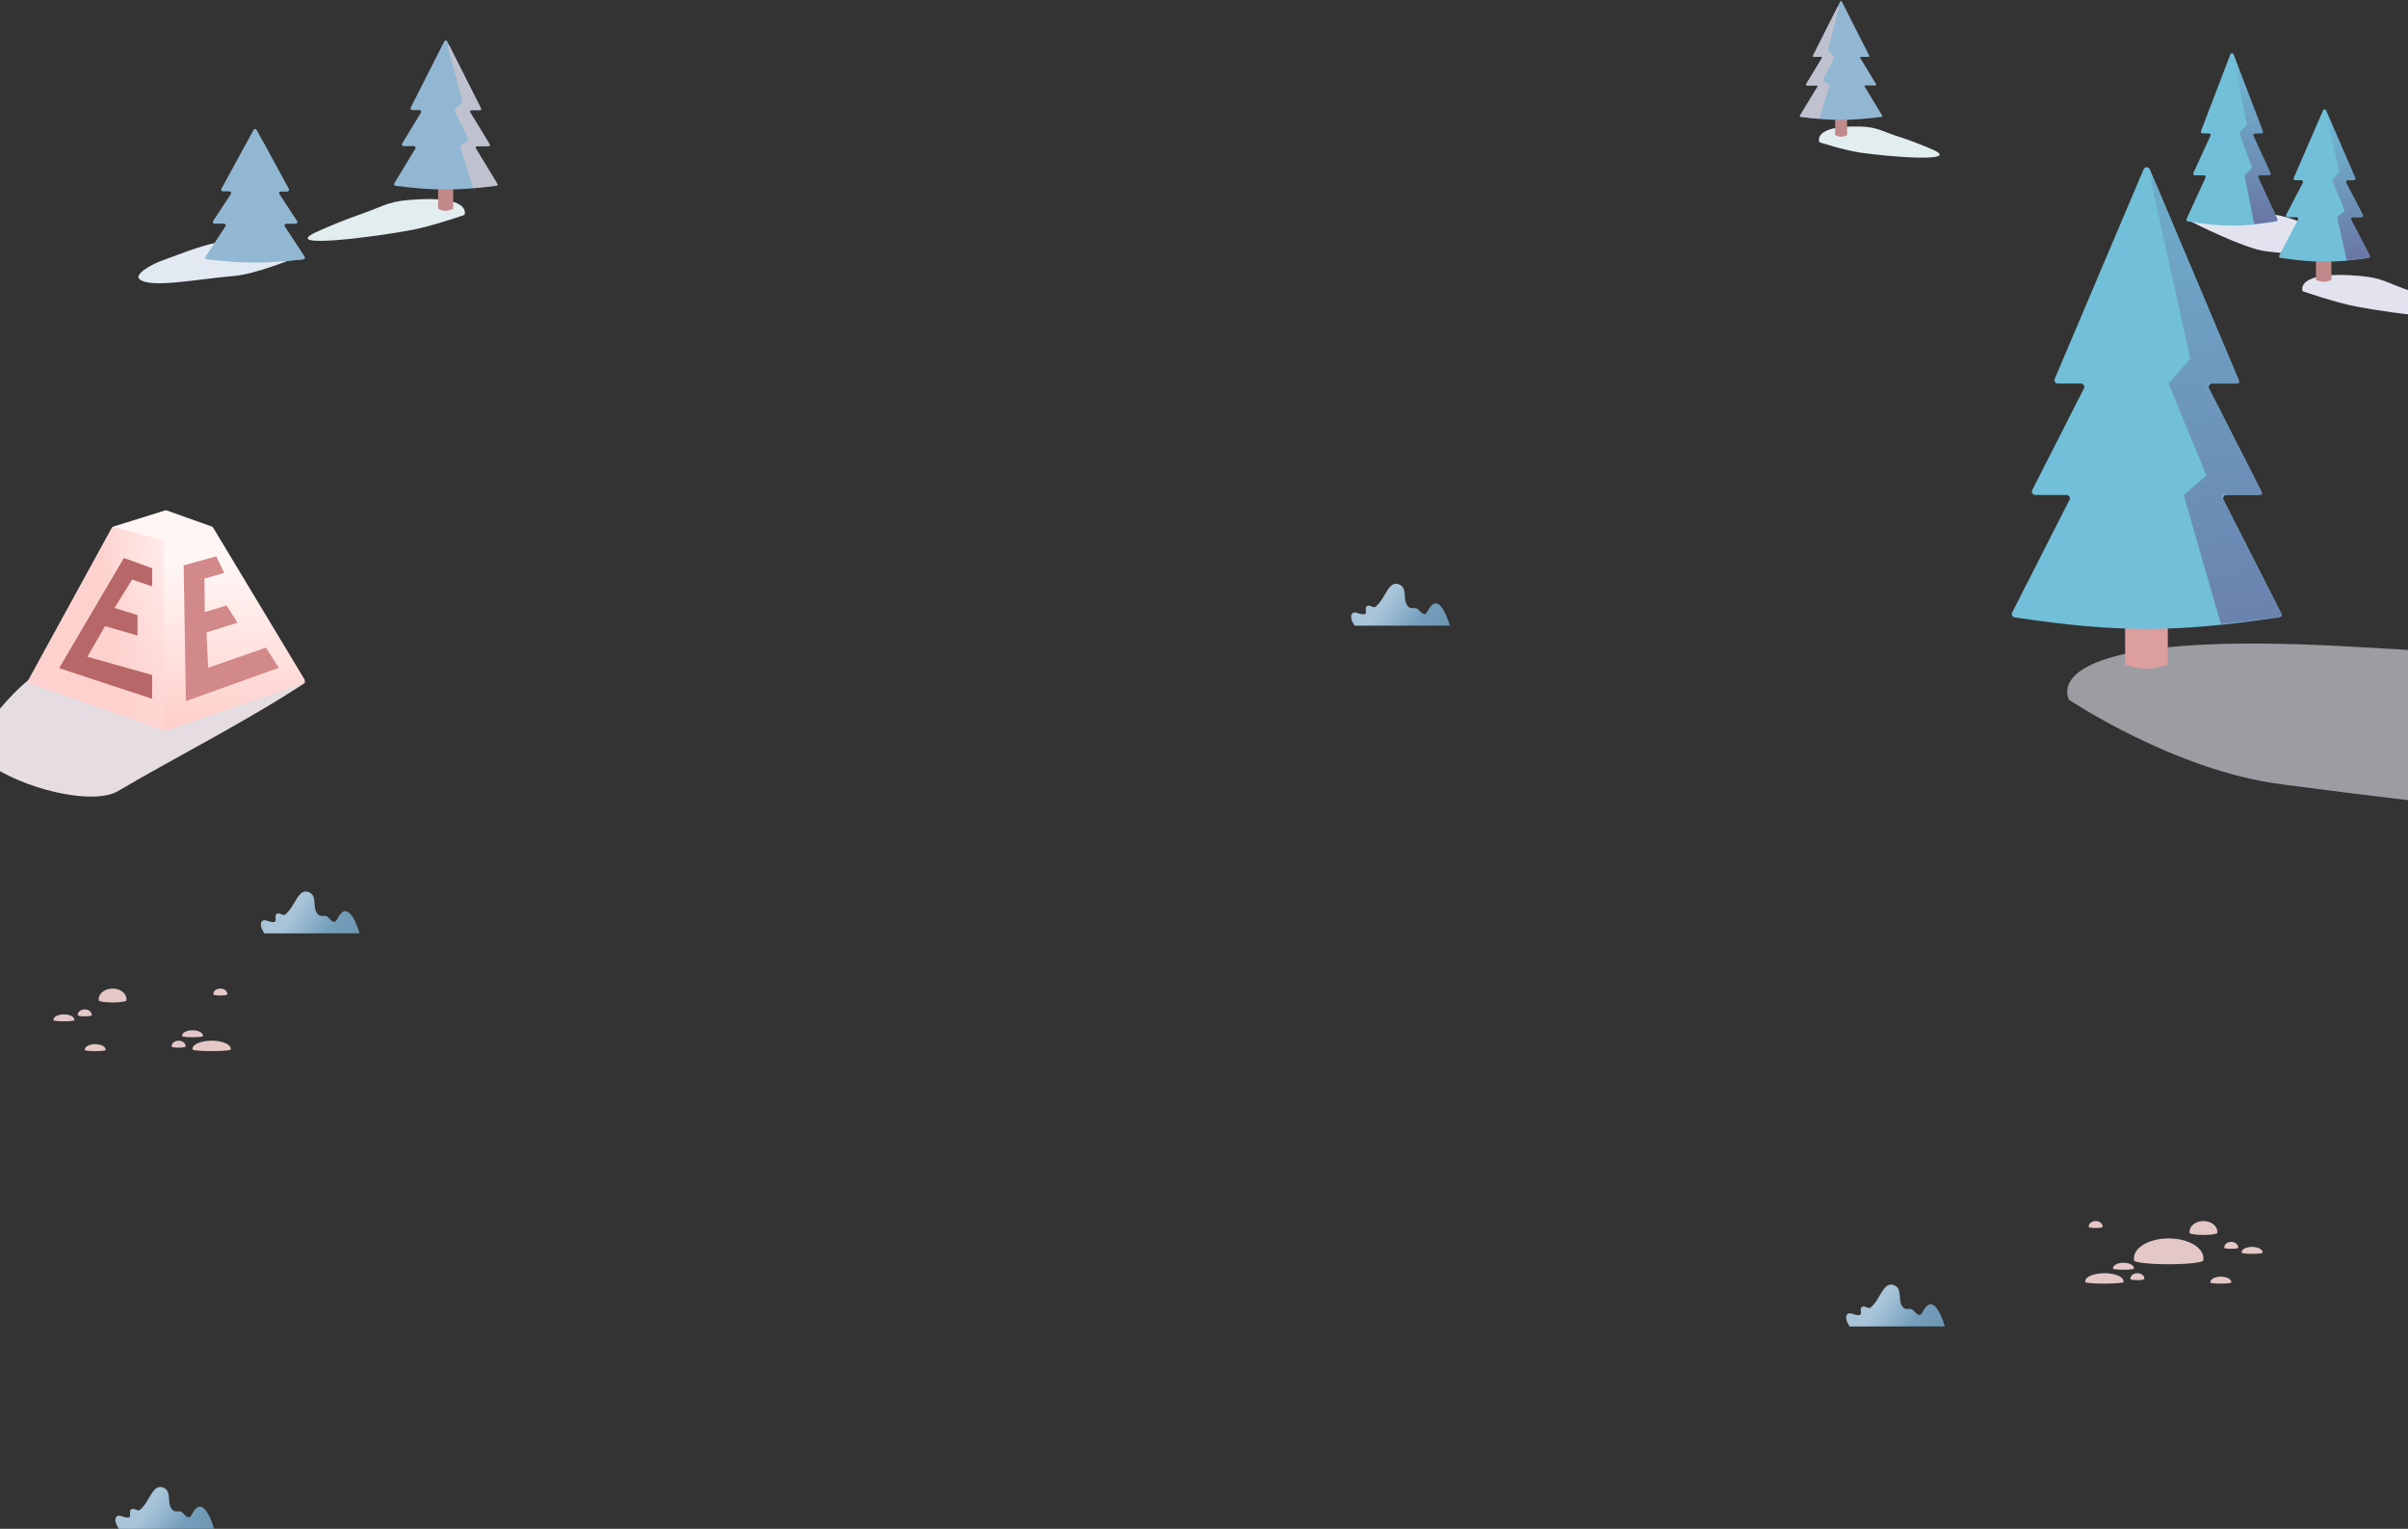 <svg width="1440" height="914" viewBox="0 0 1440 914" fill="none" xmlns="http://www.w3.org/2000/svg">
<rect x="0" y="0" width="1440" height="914" fill="#333333" stroke="none"/>
<path d="M1163 793H1106.09C1106.09 793 1102.86 788.405 1104.43 786.133C1106.16 783.619 1109.34 787.062 1112.25 786.133C1113.69 785.675 1111.89 782.512 1113.44 781.396C1115.02 780.254 1117.28 782.721 1118.42 781.87C1124.62 777.25 1126.2 765.166 1133.12 768.609C1138.11 771.088 1134.24 778.099 1138.34 781.87C1139.8 783.217 1141.86 782.122 1143.32 782.817C1144.9 783.57 1145.91 786.133 1148.06 786.133C1149.72 786.133 1151.5 778.258 1155.65 779.975C1159.95 781.759 1163 793 1163 793Z" fill="url(#paint0_linear)"/>
<path d="M1163 793H1106.09C1106.09 793 1102.86 788.405 1104.43 786.133C1106.16 783.619 1109.34 787.062 1112.25 786.133C1113.69 785.675 1111.89 782.512 1113.44 781.396C1115.02 780.254 1117.28 782.721 1118.42 781.87C1124.62 777.25 1126.2 765.166 1133.12 768.609C1138.11 771.088 1134.24 778.099 1138.34 781.87C1139.8 783.217 1141.86 782.122 1143.32 782.817C1144.9 783.57 1145.91 786.133 1148.06 786.133C1149.72 786.133 1151.5 778.258 1155.65 779.975C1159.95 781.759 1163 793 1163 793Z" fill="url(#paint1_linear)" fill-opacity="0.6"/>
<path d="M128 914H71.089C71.089 914 67.862 909.405 69.429 907.133C71.162 904.619 74.344 908.062 77.254 907.133C78.686 906.675 76.892 903.512 78.44 902.396C80.024 901.254 82.277 903.721 83.42 902.87C89.621 898.25 91.196 886.166 98.122 889.609C103.11 892.088 99.242 899.099 103.339 902.87C104.803 904.217 106.858 903.122 108.318 903.817C109.9 904.57 110.905 907.133 113.061 907.133C114.721 907.133 116.503 899.258 120.649 900.975C124.954 902.759 128 914 128 914Z" fill="url(#paint2_linear)"/>
<path d="M128 914H71.089C71.089 914 67.862 909.405 69.429 907.133C71.162 904.619 74.344 908.062 77.254 907.133C78.686 906.675 76.892 903.512 78.44 902.396C80.024 901.254 82.277 903.721 83.42 902.87C89.621 898.25 91.196 886.166 98.122 889.609C103.11 892.088 99.242 899.099 103.339 902.87C104.803 904.217 106.858 903.122 108.318 903.817C109.9 904.57 110.905 907.133 113.061 907.133C114.721 907.133 116.503 899.258 120.649 900.975C124.954 902.759 128 914 128 914Z" fill="url(#paint3_linear)" fill-opacity="0.6"/>
<path d="M867 374H810.089C810.089 374 806.862 369.405 808.429 367.133C810.162 364.619 813.344 368.062 816.254 367.133C817.686 366.675 815.892 363.512 817.44 362.396C819.024 361.254 821.277 363.721 822.42 362.87C828.621 358.25 830.196 346.166 837.122 349.609C842.11 352.088 838.242 359.099 842.339 362.87C843.803 364.217 845.858 363.122 847.318 363.817C848.9 364.57 849.905 367.133 852.061 367.133C853.721 367.133 855.503 359.258 859.649 360.975C863.954 362.759 867 374 867 374Z" fill="url(#paint4_linear)"/>
<path d="M867 374H810.089C810.089 374 806.862 369.405 808.429 367.133C810.162 364.619 813.344 368.062 816.254 367.133C817.686 366.675 815.892 363.512 817.44 362.396C819.024 361.254 821.277 363.721 822.42 362.87C828.621 358.25 830.196 346.166 837.122 349.609C842.11 352.088 838.242 359.099 842.339 362.87C843.803 364.217 845.858 363.122 847.318 363.817C848.9 364.57 849.905 367.133 852.061 367.133C853.721 367.133 855.503 359.258 859.649 360.975C863.954 362.759 867 374 867 374Z" fill="url(#paint5_linear)" fill-opacity="0.6"/>
<path d="M215 558H158.089C158.089 558 154.862 553.405 156.429 551.133C158.162 548.619 161.344 552.062 164.254 551.133C165.686 550.675 163.892 547.512 165.44 546.396C167.024 545.254 169.277 547.721 170.42 546.87C176.621 542.25 178.196 530.166 185.122 533.609C190.11 536.088 186.242 543.099 190.339 546.87C191.803 548.217 193.858 547.122 195.318 547.817C196.9 548.57 197.905 551.133 200.061 551.133C201.721 551.133 203.503 543.258 207.649 544.975C211.954 546.759 215 558 215 558Z" fill="url(#paint6_linear)"/>
<path d="M215 558H158.089C158.089 558 154.862 553.405 156.429 551.133C158.162 548.619 161.344 552.062 164.254 551.133C165.686 550.675 163.892 547.512 165.44 546.396C167.024 545.254 169.277 547.721 170.42 546.87C176.621 542.25 178.196 530.166 185.122 533.609C190.11 536.088 186.242 543.099 190.339 546.87C191.803 548.217 193.858 547.122 195.318 547.817C196.9 548.57 197.905 551.133 200.061 551.133C201.721 551.133 203.503 543.258 207.649 544.975C211.954 546.759 215 558 215 558Z" fill="url(#paint7_linear)" fill-opacity="0.6"/>
<g style="mix-blend-mode:multiply">
<path d="M188.46 139.052C194.853 136 207.811 130.755 214.499 128.489C228.574 123.721 230.999 120.71 244.624 119.551C282.847 116.301 277.776 128.489 277.776 128.489C277.776 128.489 259.002 135.043 246.574 137.427C224.246 141.711 167.822 148.908 188.46 139.052Z" fill="#E2EDEF"/>
</g>
<path d="M261.999 113H270.999V124.869C267.484 126.415 265.514 126.339 261.999 124.869V113Z" fill="#C18989"/>
<path d="M265.657 24.766C266.028 24.034 267.073 24.035 267.442 24.768L287.401 64.371C287.736 65.036 287.253 65.821 286.508 65.821H282.131C281.351 65.821 280.871 66.674 281.276 67.341L292.521 85.838C292.926 86.504 292.446 87.357 291.667 87.357H285.473C284.693 87.357 284.213 88.21 284.618 88.876L297.202 109.585C297.578 110.203 297.188 111.003 296.471 111.095C273.323 114.063 259.682 114.035 236.529 111.093C235.812 111.002 235.421 110.201 235.797 109.584L248.38 88.876C248.785 88.21 248.305 87.357 247.526 87.357H241.331C240.552 87.357 240.072 86.504 240.477 85.838L251.722 67.341C252.127 66.674 251.647 65.821 250.867 65.821H246.494C245.748 65.821 245.265 65.035 245.602 64.37L265.657 24.766Z" fill="#92B7D2"/>
<path d="M283.406 112.456C283.169 112.481 282.947 112.336 282.876 112.109L275.208 87.702C275.143 87.496 275.219 87.271 275.395 87.146L280.013 83.848C280.212 83.705 280.279 83.44 280.17 83.22L271.757 66.152C271.66 65.955 271.703 65.718 271.862 65.567L276.414 61.267C276.547 61.142 276.601 60.953 276.554 60.776L267.777 27.632C267.624 27.051 268.437 26.742 268.707 27.279L287.765 65.096C287.933 65.428 287.691 65.82 287.319 65.82H281.241C280.851 65.82 280.611 66.247 280.814 66.58L292.982 86.597C293.185 86.93 292.945 87.356 292.555 87.356H284.583C284.193 87.356 283.953 87.783 284.156 88.116L297.589 110.222C297.78 110.536 297.579 110.94 297.215 110.979L283.406 112.456Z" fill="#BFC2CE"/>
<g style="mix-blend-mode:multiply">
<path d="M1156.34 89.698C1151.31 87.382 1141.19 83.501 1135.99 81.879C1125.04 78.466 1123.03 75.988 1112.63 75.667C1083.45 74.767 1087.99 85.034 1087.99 85.034C1087.99 85.034 1102.6 89.754 1112.16 91.193C1129.34 93.777 1172.55 97.175 1156.34 89.698Z" fill="#E2EDEF"/>
</g>
<path d="M1104.57 71.429H1097.43V80.849C1100.22 82.075 1101.78 82.015 1104.57 80.849V71.429Z" fill="#C18989"/>
<path d="M1101.41 0.883C1101.22 0.517 1100.7 0.518 1100.51 0.884L1084.2 33.26C1084.03 33.593 1084.27 33.985 1084.64 33.985H1089.12C1089.51 33.985 1089.75 34.412 1089.54 34.745L1080.08 50.317C1079.87 50.651 1080.11 51.077 1080.5 51.077H1086.46C1086.85 51.077 1087.09 51.504 1086.89 51.837L1076.4 69.104C1076.21 69.412 1076.41 69.813 1076.77 69.859C1095.56 72.292 1106.44 72.269 1125.23 69.858C1125.59 69.812 1125.79 69.412 1125.6 69.103L1115.11 51.837C1114.91 51.504 1115.15 51.077 1115.54 51.077H1121.5C1121.89 51.077 1122.13 50.651 1121.92 50.317L1112.46 34.745C1112.25 34.412 1112.49 33.985 1112.88 33.985H1117.35C1117.73 33.985 1117.97 33.592 1117.8 33.259L1101.41 0.883Z" fill="#92B7D2"/>
<path d="M1087.5 70.988C1087.73 71.013 1087.96 70.868 1088.03 70.641L1094.06 51.422C1094.13 51.216 1094.05 50.991 1093.88 50.866L1090.35 48.343C1090.15 48.2 1090.08 47.935 1090.19 47.715L1096.79 34.316C1096.89 34.119 1096.85 33.882 1096.69 33.731L1093.17 30.413C1093.04 30.287 1092.99 30.099 1093.03 29.922L1099.73 4.632C1099.89 4.051 1099.07 3.742 1098.8 4.279L1084.2 33.26C1084.03 33.592 1084.27 33.984 1084.64 33.984H1089.12C1089.51 33.984 1089.75 34.411 1089.54 34.744L1080.08 50.317C1079.87 50.65 1080.11 51.077 1080.5 51.077H1086.46C1086.85 51.077 1087.09 51.503 1086.89 51.836L1076.41 69.085C1076.22 69.398 1076.42 69.803 1076.78 69.842L1087.5 70.988Z" fill="#BFC2CE"/>
<g style="mix-blend-mode:multiply">
<path d="M83.499 167C79.961 164.22 89.999 158 98.999 155C106.499 152.5 126.213 143.709 139.884 144.009C178.236 144.852 174.499 155 174.499 155C174.499 155 152.496 163.954 139.884 165C117.227 166.88 90.499 172.5 83.499 167Z" fill="#E2E9F2"/>
</g>
<path d="M151.67 77.609C152.05 76.914 153.048 76.915 153.426 77.611L172.641 112.929C173.003 113.595 172.521 114.407 171.762 114.407H167.765C166.97 114.407 166.493 115.29 166.929 115.955L177.573 132.174C178.009 132.839 177.532 133.722 176.737 133.722H171.001C170.205 133.722 169.728 134.606 170.165 135.271L182.116 153.488C182.522 154.108 182.131 154.941 181.394 155.028C159.099 157.67 145.906 157.645 123.606 155.026C122.869 154.94 122.477 154.107 122.884 153.487L134.833 135.271C135.27 134.606 134.793 133.722 133.997 133.722H128.261C127.466 133.722 126.989 132.839 127.425 132.174L138.069 115.955C138.505 115.29 138.028 114.407 137.233 114.407H133.24C132.48 114.407 131.998 113.593 132.362 112.927L151.67 77.609Z" fill="#92B7D2"/>
<path d="M169.266 156.195C168.803 156.241 168.37 155.961 168.22 155.521L161.075 134.452C160.929 134.022 161.091 133.547 161.47 133.296L165.161 130.855C165.591 130.571 165.734 130.006 165.492 129.551L157.805 115.106C157.587 114.696 157.68 114.19 158.03 113.884L161.832 110.557C162.123 110.302 162.241 109.902 162.135 109.53L155.04 84.713C154.712 83.564 156.31 82.911 156.88 83.96L172.641 112.928C173.003 113.594 172.521 114.406 171.762 114.406H167.765C166.97 114.406 166.493 115.29 166.929 115.955L177.573 132.173C178.009 132.838 177.532 133.722 176.737 133.722H171.001C170.205 133.722 169.728 134.605 170.165 135.27L182.093 153.453C182.505 154.082 182.103 154.923 181.356 154.997L169.266 156.195Z" fill="#92B7D2"/>
<g style="mix-blend-mode:multiply">
<path d="M1468.58 184.926C1462.02 181.794 1448.73 176.415 1441.87 174.092C1427.43 169.202 1424.95 166.112 1410.97 164.924C1371.77 161.591 1376.97 174.092 1376.97 174.092C1376.97 174.092 1396.23 180.813 1408.97 183.259C1431.87 187.653 1489.75 195.034 1468.58 184.926Z" fill="#E2E3EF"/>
</g>
<g style="mix-blend-mode:multiply">
<path d="M1399.17 143.913C1393.09 139.518 1390.71 139.976 1382.27 135.766C1368.42 128.866 1358.7 127.418 1344.31 126.735C1303.93 124.819 1309.29 132.006 1309.29 132.006C1309.29 132.006 1342.18 148.86 1355.31 150.267C1374.62 152.335 1418.56 157.912 1399.17 143.913Z" fill="#E2E3EF"/>
</g>
<path d="M1384.95 156.154H1394.18V167.391C1390.57 168.854 1388.55 168.782 1384.95 167.391V156.154Z" fill="#C18989"/>
<path d="M1389.2 65.965C1389.55 65.161 1390.69 65.162 1391.04 65.966L1408.49 106.369C1408.78 107.029 1408.29 107.765 1407.57 107.765H1403.9C1403.15 107.765 1402.67 108.562 1403.02 109.228L1413 128.391C1413.35 129.057 1412.87 129.854 1412.12 129.854H1406.84C1406.09 129.854 1405.61 130.65 1405.95 131.315L1417.12 152.758C1417.44 153.366 1417.06 154.105 1416.38 154.207C1396.06 157.251 1384.1 157.134 1363.78 154.2C1363.1 154.102 1362.72 153.36 1363.03 152.751L1374.2 131.315C1374.54 130.65 1374.06 129.854 1373.31 129.854H1368.04C1367.29 129.854 1366.8 129.057 1367.15 128.391L1377.14 109.228C1377.48 108.562 1377 107.765 1376.25 107.765H1372.58C1371.86 107.765 1371.38 107.028 1371.67 106.367L1389.2 65.965Z" fill="#71BFD8"/>
<path d="M1404.3 155.539C1403.79 155.597 1403.32 155.263 1403.21 154.764L1397.77 130.449C1397.69 130.083 1397.82 129.702 1398.11 129.462L1401.69 126.476C1402.03 126.194 1402.14 125.724 1401.97 125.318L1394.8 108.353C1394.65 107.994 1394.72 107.58 1394.98 107.292L1398.63 103.271C1398.85 103.029 1398.94 102.696 1398.87 102.378L1392.51 74.384C1392.24 73.198 1393.92 72.65 1394.41 73.766L1408.49 106.368C1408.78 107.028 1408.29 107.765 1407.57 107.765H1403.9C1403.15 107.765 1402.67 108.561 1403.02 109.227L1413 128.391C1413.35 129.056 1412.87 129.853 1412.12 129.853H1406.84C1406.09 129.853 1405.61 130.649 1405.95 131.315L1417.1 152.706C1417.42 153.328 1417.02 154.081 1416.32 154.161L1404.3 155.539Z" fill="url(#paint8_linear)"/>
<path d="M1333.8 32.443C1334.13 31.586 1335.34 31.587 1335.67 32.445L1353.19 78.4C1353.44 79.055 1352.96 79.757 1352.26 79.757H1348.43C1347.7 79.757 1347.22 80.512 1347.52 81.175L1357.73 103.363C1358.03 104.025 1357.55 104.781 1356.82 104.781H1351.37C1350.64 104.781 1350.16 105.536 1350.46 106.198L1361.84 130.952C1362.12 131.549 1361.75 132.244 1361.1 132.354C1340.69 135.825 1328.71 135.692 1308.3 132.347C1307.65 132.241 1307.27 131.543 1307.55 130.944L1318.92 106.198C1319.23 105.536 1318.74 104.781 1318.01 104.781H1312.56C1311.84 104.781 1311.35 104.025 1311.66 103.363L1321.86 81.175C1322.17 80.512 1321.68 79.757 1320.95 79.757H1317.13C1316.43 79.757 1315.94 79.054 1316.19 78.399L1333.8 32.443Z" fill="#71BFD8"/>
<path d="M1348.95 133.875C1348.43 133.943 1347.95 133.594 1347.84 133.077L1342.36 105.322C1342.29 104.984 1342.4 104.636 1342.65 104.401L1346.39 100.871C1346.69 100.595 1346.78 100.171 1346.64 99.795L1339.37 80.287C1339.25 79.958 1339.31 79.588 1339.53 79.313L1343.31 74.592C1343.49 74.362 1343.56 74.061 1343.51 73.771L1337.09 41.747C1336.85 40.545 1338.57 40.048 1339.01 41.195L1353.19 78.4C1353.44 79.054 1352.96 79.756 1352.26 79.756H1348.43C1347.7 79.756 1347.22 80.511 1347.52 81.174L1357.73 103.362C1358.03 104.024 1357.55 104.78 1356.82 104.78H1351.37C1350.64 104.78 1350.16 105.535 1350.46 106.197L1361.82 130.897C1362.1 131.509 1361.7 132.219 1361.04 132.306L1348.95 133.875Z" fill="url(#paint9_linear)"/>
<g style="mix-blend-mode:multiply">
<path d="M1608.75 494C1648.48 494 1581.72 428.398 1548.44 418.406C1442.79 386.692 1477.87 390.803 1407.81 386.692C1211.28 375.16 1237.35 418.406 1237.35 418.406C1237.35 418.406 1299.93 460.388 1363.83 468.849C1478.63 484.049 1582.66 494 1608.75 494Z" fill="#E2E3EF" fill-opacity="0.6"/>
</g>
<path d="M1270.83 373.467H1296.37V397.465C1286.4 400.59 1280.81 400.437 1270.83 397.465V373.467Z" fill="#DD9E9E"/>
<path d="M1281.89 101.204C1282.58 99.577 1284.89 99.579 1285.57 101.207L1338.47 226.511C1339.02 227.83 1338.06 229.289 1336.63 229.289H1322.75C1321.26 229.289 1320.29 230.866 1320.97 232.197L1351.92 292.987C1352.6 294.318 1351.63 295.895 1350.14 295.895H1331.41C1329.92 295.895 1328.95 297.471 1329.63 298.802L1363.95 366.229C1364.56 367.444 1363.79 368.911 1362.44 369.113C1300.53 378.393 1265.1 378.154 1204.76 369.112C1203.41 368.91 1202.64 367.443 1203.26 366.228L1237.58 298.802C1238.25 297.471 1237.29 295.895 1235.79 295.895H1217.06C1215.57 295.895 1214.6 294.318 1215.28 292.987L1246.23 232.197C1246.91 230.866 1245.94 229.289 1244.45 229.289H1230.58C1229.15 229.289 1228.18 227.827 1228.74 226.508L1281.89 101.204Z" fill="#71BFD8"/>
<path d="M1328.99 373.123C1328.5 373.183 1328.05 372.879 1327.91 372.407L1306.06 296.511C1305.95 296.134 1306.07 295.728 1306.37 295.474L1318.95 284.749C1319.28 284.468 1319.39 284.006 1319.23 283.606L1297.04 229.864C1296.89 229.511 1296.96 229.105 1297.21 228.819L1309.51 214.956C1309.72 214.716 1309.81 214.389 1309.74 214.076L1286.12 107.601C1285.86 106.412 1287.54 105.874 1288.02 106.996L1339.05 227.898C1339.33 228.557 1338.85 229.287 1338.13 229.287H1321.12C1320.37 229.287 1319.89 230.075 1320.23 230.74L1352.66 294.438C1353 295.104 1352.52 295.892 1351.77 295.892H1329.78C1329.03 295.892 1328.55 296.68 1328.89 297.346L1364.55 367.421C1364.87 368.039 1364.47 368.782 1363.78 368.867L1328.99 373.123Z" fill="url(#paint10_linear)"/>
<path d="M1353 748.638C1353 748.708 1353 748.778 1352.99 748.847C1352.98 748.884 1353 748.921 1353 748.957C1353 749.311 1350.21 749.597 1346.77 749.597C1343.32 749.597 1340.53 749.311 1340.53 748.957C1340.53 748.921 1340.55 748.884 1340.54 748.847C1340.54 748.778 1340.53 748.708 1340.53 748.638C1340.53 746.872 1343.32 745.44 1346.77 745.44C1350.21 745.44 1353 746.872 1353 748.638Z" fill="#E4C7C7"/>
<path d="M1317.67 752.269C1317.67 752.53 1317.65 752.79 1317.62 753.047C1317.61 753.183 1317.67 753.319 1317.67 753.457C1317.67 754.769 1308.36 755.832 1296.88 755.832C1285.41 755.832 1276.1 754.769 1276.1 753.457C1276.1 753.319 1276.16 753.183 1276.14 753.047C1276.11 752.789 1276.1 752.53 1276.1 752.269C1276.1 745.71 1285.41 740.392 1296.88 740.392C1308.36 740.392 1317.67 745.71 1317.67 752.269Z" fill="#E4C7C7"/>
<path d="M1338.45 745.668C1338.45 745.739 1338.45 745.808 1338.44 745.878C1338.44 745.914 1338.45 745.951 1338.45 745.988C1338.45 746.341 1336.59 746.628 1334.3 746.628C1332 746.628 1330.14 746.341 1330.14 745.988C1330.14 745.951 1330.15 745.914 1330.15 745.878C1330.14 745.808 1330.14 745.739 1330.14 745.668C1330.14 743.902 1332 742.471 1334.3 742.471C1336.59 742.471 1338.45 743.902 1338.45 745.668Z" fill="#E4C7C7"/>
<path d="M1276.1 758.139C1276.1 758.209 1276.1 758.279 1276.09 758.348C1276.08 758.385 1276.1 758.422 1276.1 758.459C1276.1 758.812 1273.31 759.098 1269.87 759.098C1266.42 759.098 1263.63 758.812 1263.63 758.459C1263.63 758.422 1263.65 758.385 1263.64 758.348C1263.63 758.279 1263.63 758.209 1263.63 758.139C1263.63 756.373 1266.42 754.941 1269.87 754.941C1273.31 754.941 1276.1 756.373 1276.1 758.139Z" fill="#E4C7C7"/>
<path d="M1257.39 733.198C1257.39 733.268 1257.39 733.338 1257.39 733.407C1257.38 733.444 1257.39 733.48 1257.39 733.517C1257.39 733.871 1255.53 734.157 1253.24 734.157C1250.94 734.157 1249.08 733.871 1249.08 733.517C1249.08 733.48 1249.09 733.444 1249.09 733.407C1249.08 733.338 1249.08 733.268 1249.08 733.198C1249.08 731.432 1250.94 730 1253.24 730C1255.53 730 1257.39 731.432 1257.39 733.198Z" fill="#E4C7C7"/>
<path d="M1282.34 764.374C1282.34 764.444 1282.33 764.514 1282.33 764.583C1282.32 764.62 1282.34 764.657 1282.34 764.694C1282.34 765.047 1280.47 765.333 1278.18 765.333C1275.88 765.333 1274.02 765.047 1274.02 764.694C1274.02 764.657 1274.03 764.62 1274.03 764.583C1274.02 764.514 1274.02 764.444 1274.02 764.374C1274.02 762.608 1275.88 761.177 1278.18 761.177C1280.47 761.177 1282.34 762.608 1282.34 764.374Z" fill="#E4C7C7"/>
<path d="M1334.3 766.453C1334.3 766.523 1334.29 766.593 1334.28 766.662C1334.28 766.699 1334.3 766.735 1334.3 766.772C1334.3 767.125 1331.5 767.412 1328.06 767.412C1324.62 767.412 1321.83 767.125 1321.83 766.772C1321.83 766.735 1321.84 766.699 1321.84 766.662C1321.83 766.593 1321.83 766.523 1321.83 766.453C1321.83 764.687 1324.62 763.255 1328.06 763.255C1331.5 763.255 1334.3 764.687 1334.3 766.453Z" fill="#E4C7C7"/>
<path d="M1269.86 765.973C1269.86 766.078 1269.86 766.183 1269.84 766.287C1269.83 766.342 1269.86 766.397 1269.86 766.453C1269.86 766.982 1264.75 767.412 1258.43 767.412C1252.12 767.412 1247 766.982 1247 766.453C1247 766.397 1247.03 766.342 1247.03 766.287C1247.01 766.183 1247 766.078 1247 765.973C1247 763.324 1252.12 761.177 1258.43 761.177C1264.75 761.177 1269.86 763.324 1269.86 765.973Z" fill="#E4C7C7"/>
<path d="M1325.98 736.395C1325.98 736.536 1325.98 736.676 1325.96 736.814C1325.96 736.887 1325.98 736.961 1325.98 737.035C1325.98 737.741 1322.26 738.314 1317.67 738.314C1313.08 738.314 1309.35 737.741 1309.35 737.035C1309.35 736.961 1309.38 736.887 1309.37 736.814C1309.36 736.676 1309.35 736.536 1309.35 736.395C1309.35 732.863 1313.08 730 1317.67 730C1322.26 730 1325.98 732.863 1325.98 736.395Z" fill="#E4C7C7"/>
<path d="M32 609.638C32 609.708 32.005 609.778 32.013 609.847C32.018 609.884 32 609.92 32 609.957C32 610.311 34.792 610.597 38.235 610.597C41.679 610.597 44.471 610.311 44.471 609.957C44.471 609.92 44.453 609.884 44.458 609.847C44.466 609.778 44.471 609.708 44.471 609.638C44.471 607.872 41.679 606.44 38.235 606.44C34.792 606.44 32 607.872 32 609.638Z" fill="#E4C7C7"/>
<path d="M46.55 606.668C46.55 606.739 46.553 606.808 46.558 606.878C46.561 606.914 46.55 606.951 46.55 606.988C46.55 607.341 48.411 607.627 50.706 607.627C53.002 607.627 54.863 607.341 54.863 606.988C54.863 606.951 54.851 606.914 54.855 606.878C54.86 606.808 54.863 606.739 54.863 606.668C54.863 604.902 53.002 603.471 50.706 603.471C48.411 603.471 46.55 604.902 46.55 606.668Z" fill="#E4C7C7"/>
<path d="M108.902 619.139C108.902 619.209 108.907 619.279 108.916 619.348C108.92 619.385 108.902 619.422 108.902 619.459C108.902 619.812 111.694 620.098 115.138 620.098C118.581 620.098 121.373 619.812 121.373 619.459C121.373 619.422 121.355 619.385 121.36 619.348C121.369 619.279 121.373 619.209 121.373 619.139C121.373 617.373 118.581 615.941 115.138 615.941C111.694 615.941 108.902 617.373 108.902 619.139Z" fill="#E4C7C7"/>
<path d="M127.608 594.198C127.608 594.268 127.611 594.338 127.617 594.407C127.62 594.444 127.608 594.48 127.608 594.517C127.608 594.871 129.469 595.157 131.765 595.157C134.061 595.157 135.922 594.871 135.922 594.517C135.922 594.48 135.91 594.444 135.913 594.407C135.919 594.338 135.922 594.268 135.922 594.198C135.922 592.432 134.061 591 131.765 591C129.469 591 127.608 592.432 127.608 594.198Z" fill="#E4C7C7"/>
<path d="M102.667 625.374C102.667 625.444 102.67 625.514 102.676 625.583C102.679 625.62 102.667 625.657 102.667 625.694C102.667 626.047 104.528 626.333 106.824 626.333C109.119 626.333 110.98 626.047 110.98 625.694C110.98 625.657 110.969 625.62 110.972 625.583C110.978 625.514 110.98 625.444 110.98 625.374C110.98 623.608 109.119 622.176 106.824 622.176C104.528 622.176 102.667 623.608 102.667 625.374Z" fill="#E4C7C7"/>
<path d="M50.705 627.452C50.705 627.523 50.71 627.593 50.718 627.662C50.723 627.699 50.705 627.735 50.705 627.772C50.705 628.125 53.497 628.412 56.941 628.412C60.384 628.412 63.176 628.125 63.176 627.772C63.176 627.735 63.158 627.699 63.163 627.662C63.171 627.593 63.176 627.523 63.176 627.452C63.176 625.686 60.384 624.255 56.941 624.255C53.497 624.255 50.705 625.686 50.705 627.452Z" fill="#E4C7C7"/>
<path d="M115.137 626.973C115.137 627.078 115.145 627.183 115.161 627.287C115.17 627.342 115.137 627.397 115.137 627.452C115.137 627.982 120.255 628.412 126.569 628.412C132.882 628.412 138 627.982 138 627.452C138 627.397 137.967 627.342 137.976 627.287C137.992 627.183 138 627.078 138 626.973C138 624.324 132.882 622.176 126.569 622.176C120.255 622.176 115.137 624.324 115.137 626.973Z" fill="#E4C7C7"/>
<path d="M59.019 597.395C59.019 597.536 59.025 597.675 59.037 597.814C59.043 597.887 59.019 597.961 59.019 598.035C59.019 598.741 62.741 599.314 67.333 599.314C71.924 599.314 75.647 598.741 75.647 598.035C75.647 597.961 75.623 597.887 75.629 597.814C75.641 597.675 75.647 597.536 75.647 597.395C75.647 593.863 71.924 591 67.333 591C62.741 591 59.019 593.863 59.019 597.395Z" fill="#E4C7C7"/>
<path d="M-3.5 459C19.999 473.5 57 480.977 70.5 473C105.5 452.318 145.317 432.5 182.817 407.999L18.145 405.746C18.145 405.746 9.317 411.5 -7.355 432.5C-24.026 453.501 -12.646 453.357 -3.5 459Z" fill="#E6DDE3"/>
<path d="M182.105 406.196L127.477 315.474C127.288 315.16 126.996 314.921 126.65 314.797L99.719 305.179C99.394 305.063 99.04 305.056 98.711 305.159L67.868 314.797C67.475 314.92 67.146 315.189 66.948 315.549L17.22 406.232C16.747 407.093 17.162 408.171 18.088 408.495L98.697 436.66C99.034 436.777 99.402 436.778 99.74 436.662L181.263 408.517C182.218 408.187 182.626 407.061 182.105 406.196Z" fill="url(#paint11_linear)"/>
<path d="M98.219 436.842V322.978L67.256 314.988L16.317 407.876L98.219 436.842Z" fill="url(#paint12_linear)"/>
<path d="M90.975 339.703L74.085 333.592L35.379 399.449L90.975 417.78V403.523L52.269 392.66L62.825 374.328L82.238 379.965V367.744L68.455 363.465L79.011 346.492L90.975 350.566V339.703Z" fill="#B76767"/>
<path d="M129.351 332.594L109.817 338L111.195 419.165L166.68 399.236L159.036 387.2L124.444 399.236L123.528 378.102L142.059 372.306L135.507 361.99L122.457 365.914L122.268 345.926L134.117 342.517L129.351 332.594Z" fill="#D28989"/>
<defs>
<linearGradient id="paint0_linear" x1="1123.44" y1="776.525" x2="1162.79" y2="793.14" gradientUnits="userSpaceOnUse">
<stop offset="0.112" stop-color="#7FA8C6"/>
<stop offset="1" stop-color="#6C96B2"/>
</linearGradient>
<linearGradient id="paint1_linear" x1="1125.34" y1="777.472" x2="1143.11" y2="791.467" gradientUnits="userSpaceOnUse">
<stop stop-color="white" stop-opacity="0.54"/>
<stop offset="1" stop-color="white" stop-opacity="0"/>
</linearGradient>
<linearGradient id="paint2_linear" x1="88.445" y1="897.525" x2="127.792" y2="914.14" gradientUnits="userSpaceOnUse">
<stop offset="0.112" stop-color="#7FA8C6"/>
<stop offset="1" stop-color="#6C96B2"/>
</linearGradient>
<linearGradient id="paint3_linear" x1="90.342" y1="898.472" x2="108.108" y2="912.467" gradientUnits="userSpaceOnUse">
<stop stop-color="white" stop-opacity="0.54"/>
<stop offset="1" stop-color="white" stop-opacity="0"/>
</linearGradient>
<linearGradient id="paint4_linear" x1="827.445" y1="357.525" x2="866.792" y2="374.14" gradientUnits="userSpaceOnUse">
<stop offset="0.112" stop-color="#7FA8C6"/>
<stop offset="1" stop-color="#6C96B2"/>
</linearGradient>
<linearGradient id="paint5_linear" x1="829.342" y1="358.472" x2="847.108" y2="372.467" gradientUnits="userSpaceOnUse">
<stop stop-color="white" stop-opacity="0.54"/>
<stop offset="1" stop-color="white" stop-opacity="0"/>
</linearGradient>
<linearGradient id="paint6_linear" x1="175.445" y1="541.525" x2="214.792" y2="558.14" gradientUnits="userSpaceOnUse">
<stop offset="0.112" stop-color="#7FA8C6"/>
<stop offset="1" stop-color="#6C96B2"/>
</linearGradient>
<linearGradient id="paint7_linear" x1="177.342" y1="542.472" x2="195.108" y2="556.467" gradientUnits="userSpaceOnUse">
<stop stop-color="white" stop-opacity="0.54"/>
<stop offset="1" stop-color="white" stop-opacity="0"/>
</linearGradient>
<linearGradient id="paint8_linear" x1="1435.2" y1="155.641" x2="1435.2" y2="63.846" gradientUnits="userSpaceOnUse">
<stop stop-color="#6975A5"/>
<stop offset="1" stop-color="#6975A5" stop-opacity="0"/>
</linearGradient>
<linearGradient id="paint9_linear" x1="1287" y1="133.59" x2="1287" y2="30" gradientUnits="userSpaceOnUse">
<stop stop-color="#6975A5"/>
<stop offset="1" stop-color="#6975A5" stop-opacity="0"/>
</linearGradient>
<linearGradient id="paint10_linear" x1="1340.19" y1="393.762" x2="1308.96" y2="96.853" gradientUnits="userSpaceOnUse">
<stop stop-color="#6A7FAC"/>
<stop offset="1" stop-color="#6FADCC"/>
</linearGradient>
<linearGradient id="paint11_linear" x1="99.717" y1="338.959" x2="99.717" y2="437.84" gradientUnits="userSpaceOnUse">
<stop stop-color="#FFF6F5"/>
<stop offset="1" stop-color="#FFCEC9"/>
</linearGradient>
<linearGradient id="paint12_linear" x1="57.268" y1="314.988" x2="126.185" y2="305.999" gradientUnits="userSpaceOnUse">
<stop stop-color="#FDD1CD"/>
<stop offset="1" stop-color="#FFE5E2" stop-opacity="0"/>
</linearGradient>
</defs>
</svg>